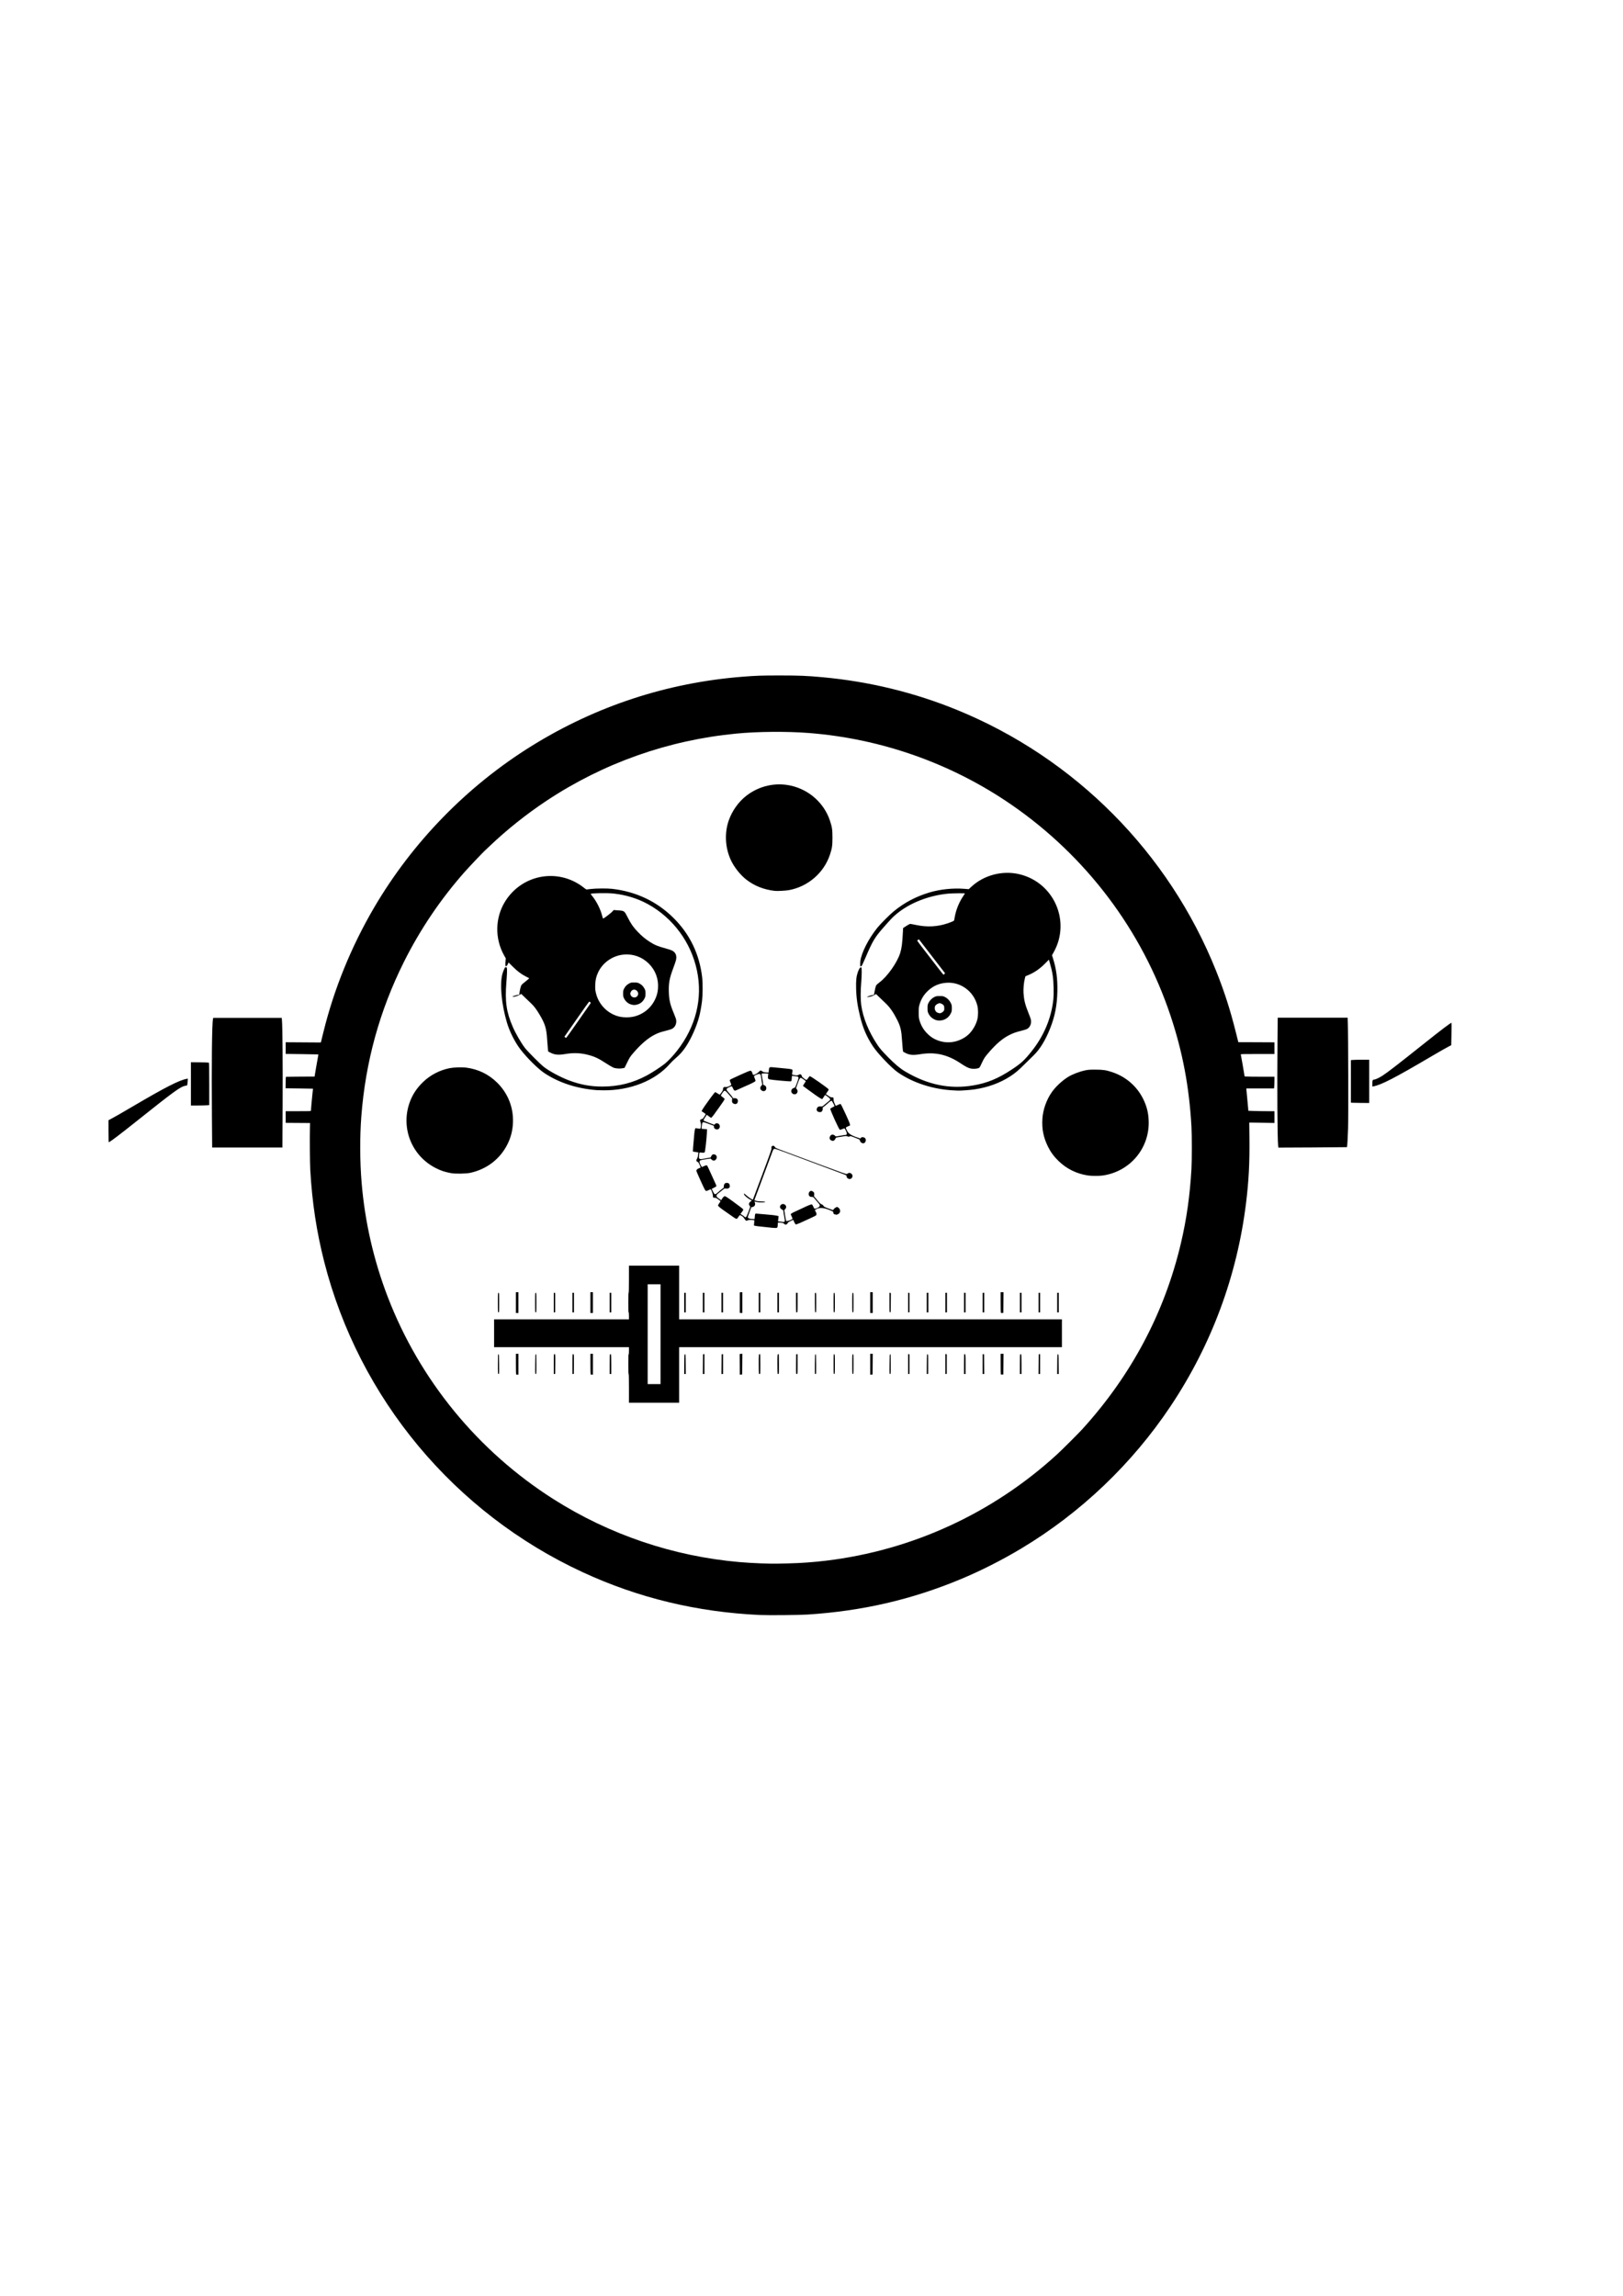 <?xml version="1.0" encoding="UTF-8" standalone="no"?>
<!-- Created with Inkscape (http://www.inkscape.org/) -->

<svg
   width="210mm"
   height="297mm"
   viewBox="0 0 210 297"
   version="1.1"
   id="svg1"
   xml:space="preserve"
   inkscape:version="1.4 (86a8ad7, 2024-10-11)"
   sodipodi:docname="Crazy Midi Logo.svg"
   xmlns:inkscape="http://www.inkscape.org/namespaces/inkscape"
   xmlns:sodipodi="http://sodipodi.sourceforge.net/DTD/sodipodi-0.dtd"
   xmlns="http://www.w3.org/2000/svg"
   xmlns:svg="http://www.w3.org/2000/svg"><sodipodi:namedview
     id="namedview1"
     pagecolor="#ffffff"
     bordercolor="#000000"
     borderopacity="0.25"
     inkscape:showpageshadow="2"
     inkscape:pageopacity="0.0"
     inkscape:pagecheckerboard="0"
     inkscape:deskcolor="#d1d1d1"
     inkscape:document-units="mm"
     inkscape:zoom="0.72426347"
     inkscape:cx="396.26464"
     inkscape:cy="561.25984"
     inkscape:window-width="1920"
     inkscape:window-height="1057"
     inkscape:window-x="1912"
     inkscape:window-y="-8"
     inkscape:window-maximized="1"
     inkscape:current-layer="layer1" /><defs
     id="defs1" /><g
     inkscape:label="Ebene 1"
     inkscape:groupmode="layer"
     id="layer1"><path
       style="fill:#000000"
       d="M 98.317,208.925 C 90.161,208.545 82.582,206.715 75.393,203.389 58.779,195.704 46.454,180.907 41.952,163.24 c -0.995,-3.906 -1.568,-7.686 -1.809,-11.93 -0.047,-0.832 -0.072,-4.155 -0.041,-5.435 l 0.015,-0.593 -1.577,-0.011 -1.577,-0.011 v -0.755 -0.755 h 1.634 c 1.58,0 1.634,-0.003 1.634,-0.078 0,-0.14 0.129,-1.563 0.199,-2.2 0.038,-0.343 0.068,-0.627 0.068,-0.632 -6.44e-4,-0.005 -0.799,-0.019 -1.774,-0.031 l -1.773,-0.022 0.008,-0.736 c 0.004,-0.405 0.022,-0.741 0.04,-0.747 0.018,-0.006 0.858,-0.015 1.867,-0.02 l 1.835,-0.009 0.189,-1.124 c 0.104,-0.618 0.218,-1.262 0.253,-1.43 0.035,-0.168 0.06,-0.31 0.055,-0.315 -0.005,-0.005 -0.959,-0.021 -2.122,-0.037 l -2.113,-0.029 v -0.754 -0.754 l 2.276,0.015 2.276,0.015 0.031,-0.123 c 0.017,-0.067 0.152,-0.616 0.3,-1.219 1.365,-5.567 3.602,-11.061 6.554,-16.099 4.975,-8.49 12.059,-15.753 20.427,-20.941 8.298,-5.145 17.504,-8.164 27.242,-8.933 1.793,-0.142 2.494,-0.165 4.863,-0.164 2.512,0.001 3.444,0.04 5.476,0.225 6.036,0.55 11.893,1.973 17.428,4.235 15.261,6.236 27.404,18.467 33.52,33.765 1.052,2.631 1.819,5.015 2.538,7.886 l 0.332,1.328 0.775,0.002 c 0.426,0.001 1.478,0.006 2.338,0.01 l 1.563,0.008 v 0.756 0.756 h -2.189 c -2.066,0 -2.188,0.004 -2.167,0.071 0.029,0.095 0.328,1.788 0.418,2.365 l 0.07,0.455 0.244,0.025 c 0.134,0.014 1.004,0.025 1.934,0.025 h 1.69 l -2.9e-4,0.48 c -1.6e-4,0.264 -0.012,0.604 -0.026,0.756 l -0.026,0.276 h -1.792 -1.792 l 2.2e-4,0.092 c 1.2e-4,0.051 0.045,0.533 0.1,1.073 0.055,0.539 0.112,1.148 0.127,1.352 l 0.028,0.372 0.7,0.027 c 0.385,0.015 1.146,0.027 1.691,0.027 l 0.991,1.2e-4 v 0.763 0.763 l -1.631,-0.028 -1.631,-0.028 0.023,2.054 c 0.035,3.165 -0.088,5.514 -0.439,8.367 -1.161,9.438 -4.475,18.352 -9.771,26.284 -4.966,7.438 -11.614,13.778 -19.26,18.368 -2.545,1.528 -5.276,2.911 -7.909,4.007 -6.338,2.637 -12.697,4.107 -19.754,4.566 -1.142,0.074 -5.077,0.111 -6.211,0.059 z m 3.821,-6.68 c 1.458,-0.03 3.172,-0.155 4.781,-0.35 11.131,-1.349 21.51,-6.124 29.824,-13.721 0.643,-0.588 2.754,-2.69 3.274,-3.261 6.36,-6.982 10.678,-15.121 12.786,-24.102 0.73,-3.109 1.154,-6.097 1.357,-9.562 0.066,-1.122 0.067,-4.374 0.002,-5.516 -0.294,-5.147 -1.142,-9.64 -2.702,-14.322 -3.684,-11.056 -10.929,-20.659 -20.616,-27.326 -7.741,-5.328 -16.842,-8.542 -26.233,-9.263 -2.865,-0.22 -6.562,-0.188 -9.357,0.081 -8.794,0.847 -17.159,3.805 -24.497,8.662 -2.623,1.736 -5.183,3.775 -7.411,5.902 -0.25,0.239 -0.534,0.506 -0.63,0.594 -0.247,0.225 -2,2.072 -2.502,2.636 -3.164,3.559 -5.839,7.512 -7.963,11.768 -3.138,6.288 -4.959,12.9 -5.499,19.961 -0.204,2.67 -0.189,5.84 0.041,8.601 0.419,5.035 1.558,10.013 3.372,14.734 4.136,10.769 11.677,19.972 21.455,26.181 7.239,4.596 15.522,7.398 24.062,8.138 1.624,0.141 3.992,0.234 5.046,0.2 0.202,-0.007 0.837,-0.022 1.41,-0.033 z m -20.758,-22.638 c 0,-1.212 -0.014,-1.859 -0.041,-1.859 -0.026,0 -0.041,-0.457 -0.041,-1.29 0,-0.849 0.014,-1.281 0.041,-1.264 0.026,0.016 0.041,-0.143 0.041,-0.447 v -0.472 H 72.655 63.931 v -1.798 -1.798 h 8.724 8.724 v -0.449 c 0,-0.272 -0.016,-0.449 -0.041,-0.449 -0.026,0 -0.041,-0.449 -0.041,-1.267 0,-0.817 0.015,-1.267 0.041,-1.267 0.027,0 0.041,-0.613 0.041,-1.757 v -1.757 h 3.249 3.249 v 3.473 3.473 h 24.762 24.762 v 1.798 1.798 H 112.639 87.876 v 3.596 3.596 h -3.249 -3.249 z m 4.086,-7.008 v -6.456 h -0.832 -0.832 l -6.44e-4,6.456 -6.45e-4,6.456 h 0.832 0.832 z m -18.688,5.203 c -0.015,-0.015 -0.027,-0.622 -0.027,-1.348 v -1.321 h 0.163 0.163 v 1.348 1.348 h -0.136 c -0.075,0 -0.148,-0.012 -0.163,-0.027 z m 9.643,0 c -0.015,-0.015 -0.027,-0.622 -0.027,-1.348 v -1.321 h 0.163 0.163 v 1.348 1.348 h -0.136 c -0.075,0 -0.148,-0.012 -0.163,-0.027 z m 19.294,-1.259 c -0.003,-0.708 -0.008,-1.311 -0.01,-1.339 -0.003,-0.032 0.062,-0.056 0.17,-0.064 l 0.174,-0.013 -0.011,1.34 -0.011,1.34 -0.153,0.012 -0.153,0.012 z m 16.882,-0.059 v -1.351 h 0.164 0.164 l -0.011,1.338 -0.011,1.338 -0.153,0.013 -0.153,0.013 z m 16.899,1.315 c -0.013,-0.013 -0.023,-0.618 -0.023,-1.344 v -1.321 h 0.184 0.184 l -0.011,1.338 -0.011,1.338 -0.151,0.006 c -0.083,0.003 -0.161,-0.004 -0.174,-0.017 z m -65.075,-1.334 c 0,-1.199 0.005,-1.283 0.072,-1.273 0.066,0.01 0.072,0.107 0.082,1.284 0.011,1.252 0.009,1.273 -0.072,1.273 -0.081,0 -0.082,-0.024 -0.082,-1.284 z m 4.831,0.011 c 0.01,-1.176 0.016,-1.274 0.082,-1.284 0.067,-0.01 0.072,0.074 0.072,1.273 0,1.259 -0.002,1.284 -0.082,1.284 -0.081,0 -0.082,-0.021 -0.072,-1.273 z m 2.401,-0.011 c 0,-1.259 0.002,-1.29 0.081,-1.29 0.05,0 0.09,0.035 0.104,0.092 0.013,0.051 0.018,0.625 0.011,1.277 l -0.012,1.185 -0.092,0.013 -0.092,0.013 z m 2.411,0 c 0,-1.325 0.003,-1.352 0.154,-1.256 0.04,0.025 0.049,0.309 0.041,1.276 l -0.011,1.244 -0.092,0.013 -0.092,0.013 z m 4.822,0.022 c 0,-1.116 0.007,-1.265 0.065,-1.287 0.036,-0.014 0.082,-0.015 0.102,-0.002 0.021,0.013 0.037,0.572 0.037,1.287 v 1.264 h -0.102 -0.102 z m 9.653,-0.015 c 0.011,-1.246 0.013,-1.277 0.093,-1.277 0.08,0 0.082,0.031 0.093,1.277 l 0.011,1.277 H 88.632 88.529 Z m 2.411,0.004 0.011,-1.273 0.092,-0.014 0.092,-0.014 v 1.287 1.287 h -0.103 -0.103 z m 2.411,-0.004 0.011,-1.277 0.092,-0.005 0.092,-0.005 v 1.282 1.282 H 93.454 93.351 Z m 4.839,1.25 c -0.015,-0.015 -0.027,-0.583 -0.027,-1.262 0,-1.291 -8e-4,-1.285 0.167,-1.285 0.022,0 0.037,0.533 0.037,1.287 0,1.221 -0.004,1.287 -0.075,1.287 -0.041,0 -0.087,-0.012 -0.102,-0.027 z m 2.411,0 c -0.015,-0.015 -0.027,-0.583 -0.027,-1.262 0,-1.291 -8e-4,-1.285 0.167,-1.285 0.022,0 0.037,0.533 0.037,1.287 0,1.221 -0.004,1.287 -0.075,1.287 -0.041,0 -0.087,-0.012 -0.102,-0.027 z m 2.402,-0.024 c -0.011,-0.028 -0.015,-0.603 -0.009,-1.277 l 0.011,-1.225 0.092,-0.005 0.092,-0.005 v 1.282 c 0,1.261 -0.001,1.282 -0.083,1.282 -0.046,0 -0.092,-0.023 -0.103,-0.051 z m 2.43,0.035 c -0.009,-0.009 -0.012,-0.587 -0.006,-1.283 0.011,-1.171 0.017,-1.266 0.082,-1.256 0.065,0.009 0.071,0.115 0.081,1.283 0.01,1.215 0.007,1.273 -0.065,1.273 -0.042,0 -0.083,-0.008 -0.092,-0.017 z m 2.414,-1.268 c 0,-1.259 0.002,-1.284 0.082,-1.278 0.08,0.006 0.082,0.035 0.082,1.285 0,1.251 -0.002,1.278 -0.082,1.278 -0.08,0 -0.082,-0.027 -0.082,-1.285 z m 2.411,0.006 c 0,-1.251 0.002,-1.278 0.082,-1.278 0.08,0 0.082,0.027 0.082,1.278 0,1.251 -0.002,1.278 -0.082,1.278 -0.08,0 -0.082,-0.027 -0.082,-1.278 z m 4.831,0.005 c 0.01,-1.176 0.016,-1.274 0.082,-1.284 0.067,-0.01 0.071,0.074 0.071,1.273 0,1.259 -0.002,1.284 -0.082,1.284 -0.081,0 -0.082,-0.021 -0.071,-1.273 z m 2.401,-0.011 v -1.29 l 0.092,0.014 0.092,0.014 v 1.263 1.263 l -0.092,0.013 -0.092,0.013 z m 2.42,0.01 c 0.011,-1.249 0.013,-1.28 0.092,-1.28 0.08,0 0.082,0.027 0.082,1.267 v 1.267 l -0.092,0.013 -0.092,0.013 z m 2.401,-0.013 v -1.293 l 0.092,0.013 0.092,0.013 v 1.267 1.267 l -0.092,0.013 -0.092,0.013 z m 2.411,0 c 0,-0.754 0.015,-1.287 0.037,-1.287 0.168,0 0.167,-0.008 0.167,1.312 v 1.262 h -0.102 -0.102 z m 2.411,0.006 v -1.282 l 0.092,0.005 0.092,0.005 0.011,1.277 0.011,1.277 h -0.103 -0.103 z m 4.822,0.019 c 0,-1.116 0.008,-1.265 0.065,-1.287 0.036,-0.014 0.082,-0.015 0.102,-0.002 0.021,0.013 0.037,0.572 0.037,1.287 v 1.264 h -0.102 -0.102 z m 2.42,-0.011 0.011,-1.273 0.092,-0.014 0.092,-0.014 v 1.287 1.287 h -0.103 -0.103 z m 2.411,-0.004 c 0.011,-1.246 0.013,-1.277 0.092,-1.277 0.08,0 0.082,0.031 0.092,1.277 l 0.011,1.277 h -0.103 -0.103 z m -70.047,-7.958 v -1.348 h 0.163 0.163 v 1.348 1.348 h -0.163 -0.163 z m 9.643,0 v -1.348 h 0.163 0.163 v 1.348 1.348 h -0.163 -0.163 z m 19.327,1.297 c -10e-4,-0.044 -3.08e-4,-2.379 7.71e-4,-2.574 3.09e-4,-0.056 0.036,-0.071 0.164,-0.071 h 0.163 v 1.348 1.348 h -0.163 c -0.103,0 -0.164,-0.019 -0.165,-0.051 z m 16.877,-1.297 v -1.348 h 0.163 0.163 v 1.348 1.348 h -0.163 -0.163 z m 16.905,1.323 c -0.016,-0.016 -0.029,-0.624 -0.029,-1.35 v -1.321 h 0.184 0.184 l -0.011,1.338 -0.011,1.338 -0.144,0.012 c -0.08,0.007 -0.158,-9.8e-4 -0.174,-0.017 z m -65.082,-1.323 c 0,-1.239 0.002,-1.267 0.082,-1.267 0.08,0 0.082,0.027 0.082,1.267 0,1.239 -0.002,1.267 -0.082,1.267 -0.08,0 -0.082,-0.027 -0.082,-1.267 z m 4.822,0 c 0,-1.239 0.002,-1.267 0.082,-1.267 0.08,0 0.082,0.027 0.082,1.267 0,1.239 -0.002,1.267 -0.082,1.267 -0.08,0 -0.082,-0.027 -0.082,-1.267 z m 2.411,0 v -1.272 l 0.092,0.013 0.092,0.013 v 1.246 1.246 l -0.092,0.013 -0.092,0.013 z m 2.411,0 v -1.267 h 0.102 0.102 v 1.267 1.267 h -0.102 -0.102 z m 4.822,0 v -1.267 h 0.102 0.102 v 1.267 1.267 h -0.102 -0.102 z m 9.643,0 v -1.267 h 0.102 0.102 v 1.267 1.267 H 88.632 88.53 Z m 2.411,0 v -1.267 h 0.102 0.102 v 1.267 1.267 h -0.102 -0.102 z m 2.411,0 v -1.267 h 0.102 0.102 v 1.267 1.267 h -0.102 -0.102 z m 4.822,0 v -1.267 h 0.102 0.102 v 1.267 1.267 h -0.102 -0.102 z m 2.411,0 v -1.267 h 0.102 0.102 v 1.267 1.267 h -0.102 -0.102 z m 2.438,1.239 c -0.015,-0.015 -0.027,-0.585 -0.027,-1.267 v -1.239 h 0.102 0.102 v 1.267 c 0,1.201 -0.004,1.267 -0.075,1.267 -0.041,0 -0.087,-0.012 -0.102,-0.027 z m 2.415,-1.172 c -0.006,-0.659 -0.005,-1.229 0.002,-1.267 0.007,-0.037 0.049,-0.068 0.092,-0.068 0.076,0 0.079,0.043 0.079,1.267 0,1.233 -0.002,1.267 -0.081,1.267 -0.078,0 -0.081,-0.037 -0.092,-1.199 z m 2.42,-0.068 c 0,-1.239 0.002,-1.267 0.082,-1.267 0.08,0 0.082,0.027 0.082,1.267 0,1.239 -0.002,1.267 -0.082,1.267 -0.08,0 -0.082,-0.027 -0.082,-1.267 z m 2.411,0 c 0,-1.239 0.002,-1.267 0.082,-1.267 0.08,0 0.082,0.027 0.082,1.267 0,1.239 -0.002,1.267 -0.082,1.267 -0.08,0 -0.082,-0.027 -0.082,-1.267 z m 4.822,-0.003 v -1.27 l 0.092,0.013 c 0.058,0.008 0.09,0.04 0.087,0.085 -0.003,0.039 -0.007,0.605 -0.01,1.256 -0.005,1.156 -0.007,1.185 -0.087,1.185 -0.08,0 -0.082,-0.027 -0.082,-1.27 z m 2.411,0.003 v -1.272 l 0.092,0.013 0.092,0.013 v 1.246 1.246 l -0.092,0.013 -0.092,0.013 z m 2.411,0 v -1.267 h 0.102 0.102 v 1.267 1.267 h -0.102 -0.102 z m 2.411,0 v -1.267 h 0.102 0.102 v 1.267 1.267 h -0.102 -0.102 z m 2.411,0 v -1.267 h 0.102 0.102 v 1.267 1.267 h -0.102 -0.102 z m 2.411,0 v -1.267 h 0.102 0.102 v 1.267 1.267 h -0.102 -0.102 z m 4.822,0 v -1.267 h 0.102 0.102 v 1.267 1.267 h -0.102 -0.102 z m 2.411,0 v -1.267 h 0.102 0.102 v 1.267 1.267 h -0.102 -0.102 z m 2.411,0 v -1.267 h 0.102 0.102 v 1.267 1.267 h -0.102 -0.102 z m -36.817,-9.672 c -0.101,-0.008 -0.487,-0.05 -0.858,-0.093 -0.371,-0.043 -0.803,-0.09 -0.96,-0.104 -0.157,-0.014 -0.357,-0.044 -0.444,-0.066 l -0.158,-0.041 0.028,-0.339 0.028,-0.339 -0.156,-0.026 c -0.263,-0.043 -0.6,-0.027 -0.708,0.035 -0.174,0.099 -0.238,0.073 -0.384,-0.153 -0.076,-0.118 -0.181,-0.254 -0.234,-0.302 -0.1,-0.091 -0.331,-0.219 -0.394,-0.219 -0.02,0 -0.094,0.089 -0.165,0.199 -0.184,0.284 -0.226,0.312 -0.374,0.251 -0.067,-0.028 -0.249,-0.145 -0.406,-0.26 -0.156,-0.116 -0.566,-0.403 -0.91,-0.638 -0.664,-0.454 -0.973,-0.71 -0.973,-0.805 0,-0.032 0.077,-0.167 0.171,-0.301 0.094,-0.133 0.163,-0.25 0.153,-0.26 -0.01,-0.01 -0.144,-0.111 -0.299,-0.225 -0.236,-0.174 -0.31,-0.208 -0.457,-0.208 -0.208,0 -0.233,-0.03 -0.228,-0.276 0.004,-0.179 -0.198,-0.756 -0.282,-0.808 -0.019,-0.012 -0.126,0.026 -0.237,0.084 -0.111,0.058 -0.254,0.109 -0.318,0.114 -0.107,0.008 -0.131,-0.019 -0.289,-0.319 -0.176,-0.335 -0.967,-2.097 -1.011,-2.251 -0.037,-0.129 0.113,-0.287 0.345,-0.364 0.112,-0.037 0.204,-0.085 0.204,-0.107 0,-0.021 -0.066,-0.184 -0.147,-0.361 -0.112,-0.246 -0.171,-0.328 -0.247,-0.347 -0.055,-0.014 -0.12,-0.069 -0.144,-0.123 -0.037,-0.082 -0.027,-0.129 0.063,-0.283 0.059,-0.101 0.118,-0.273 0.13,-0.381 0.012,-0.108 0.028,-0.252 0.036,-0.32 l 0.015,-0.124 -0.348,-0.048 c -0.192,-0.026 -0.356,-0.055 -0.366,-0.065 -0.015,-0.015 0.051,-0.831 0.188,-2.316 0.022,-0.236 0.061,-0.491 0.088,-0.567 l 0.049,-0.138 0.259,0.027 c 0.143,0.015 0.285,0.036 0.317,0.049 0.147,0.056 0.205,-0.54 0.086,-0.874 -0.073,-0.204 -0.073,-0.213 -4.66e-4,-0.294 0.041,-0.046 0.123,-0.084 0.181,-0.086 0.085,-0.002 0.144,-0.06 0.3,-0.299 0.107,-0.163 0.194,-0.314 0.193,-0.335 -4.67e-4,-0.021 -0.12,-0.117 -0.266,-0.213 l -0.265,-0.174 0.067,-0.132 c 0.107,-0.212 0.52,-0.811 1.109,-1.611 0.419,-0.568 0.564,-0.738 0.616,-0.719 0.038,0.013 0.176,0.096 0.308,0.185 0.132,0.088 0.254,0.145 0.271,0.127 0.017,-0.019 0.116,-0.15 0.219,-0.292 0.143,-0.196 0.186,-0.292 0.182,-0.398 -0.008,-0.216 0.107,-0.318 0.326,-0.288 0.141,0.019 0.23,-7.3e-4 0.46,-0.103 0.168,-0.075 0.285,-0.152 0.285,-0.188 0,-0.034 -0.048,-0.168 -0.107,-0.3 -0.059,-0.131 -0.097,-0.266 -0.084,-0.3 0.03,-0.077 0.107,-0.116 1.424,-0.714 0.64,-0.291 1.142,-0.495 1.216,-0.495 0.099,0 0.144,0.029 0.207,0.133 0.045,0.073 0.092,0.193 0.106,0.266 0.019,0.101 0.046,0.133 0.112,0.132 0.163,-7.5e-4 0.518,-0.2 0.687,-0.386 0.093,-0.102 0.201,-0.185 0.241,-0.185 0.04,0 0.132,0.05 0.205,0.111 0.111,0.093 0.186,0.116 0.463,0.14 0.182,0.016 0.336,0.022 0.344,0.015 0.008,-0.008 0.022,-0.093 0.033,-0.191 0.044,-0.405 0.057,-0.445 0.164,-0.486 0.071,-0.027 0.275,-0.02 0.641,0.024 0.295,0.035 0.853,0.089 1.238,0.12 0.386,0.032 0.776,0.08 0.868,0.107 0.186,0.056 0.193,0.081 0.128,0.466 -0.019,0.112 -0.022,0.217 -0.008,0.232 0.015,0.015 0.172,0.048 0.349,0.072 0.296,0.041 0.334,0.037 0.462,-0.038 0.196,-0.116 0.308,-0.105 0.391,0.036 0.039,0.065 0.07,0.147 0.07,0.182 0,0.069 0.487,0.436 0.577,0.434 0.031,-5.4e-4 0.13,-0.11 0.22,-0.244 0.09,-0.134 0.183,-0.244 0.206,-0.244 0.132,-0.003 2.24,1.466 2.427,1.692 0.044,0.053 0.022,0.103 -0.136,0.316 -0.18,0.243 -0.23,0.361 -0.152,0.361 0.02,0 0.149,0.083 0.286,0.184 0.207,0.152 0.281,0.184 0.429,0.184 0.207,0 0.229,0.032 0.229,0.326 0,0.134 0.041,0.285 0.129,0.477 0.071,0.154 0.135,0.287 0.141,0.295 0.006,0.008 0.134,-0.042 0.284,-0.112 0.15,-0.07 0.295,-0.127 0.322,-0.127 0.068,0 0.175,0.207 0.738,1.427 0.264,0.571 0.489,1.109 0.5,1.195 l 0.021,0.156 -0.24,0.106 c -0.358,0.158 -0.352,0.146 -0.215,0.458 0.209,0.473 0.529,0.703 1.377,0.99 l 0.415,0.141 0.064,-0.091 c 0.11,-0.157 0.484,-0.087 0.589,0.111 0.114,0.214 -0.007,0.537 -0.223,0.591 -0.222,0.056 -0.512,-0.179 -0.512,-0.415 0,-0.059 -0.129,-0.123 -0.622,-0.307 -0.586,-0.219 -0.626,-0.228 -0.697,-0.163 -0.071,0.064 -0.088,0.064 -0.271,-8.7e-4 -0.186,-0.066 -0.215,-0.065 -0.609,0.01 -0.228,0.043 -0.522,0.091 -0.654,0.106 -0.226,0.026 -0.243,0.035 -0.289,0.164 -0.056,0.156 -0.222,0.303 -0.341,0.303 -0.044,0 -0.142,-0.029 -0.217,-0.065 -0.248,-0.118 -0.271,-0.424 -0.049,-0.66 0.144,-0.154 0.43,-0.101 0.588,0.109 0.041,0.054 0.116,0.048 0.633,-0.05 0.323,-0.061 0.635,-0.111 0.695,-0.111 0.109,3.9e-4 0.158,-0.063 0.158,-0.205 0,-0.088 -0.238,-0.602 -0.295,-0.637 -0.021,-0.013 -0.148,0.025 -0.281,0.086 -0.134,0.06 -0.28,0.103 -0.325,0.096 -0.112,-0.018 -1.296,-2.628 -1.237,-2.727 0.021,-0.035 0.152,-0.118 0.291,-0.184 0.139,-0.066 0.253,-0.135 0.253,-0.154 0,-0.069 -0.329,-0.686 -0.366,-0.686 -0.108,0 -0.258,0.101 -0.554,0.374 -0.18,0.166 -0.395,0.343 -0.477,0.394 -0.135,0.084 -0.148,0.107 -0.128,0.228 0.026,0.159 -0.069,0.368 -0.197,0.437 -0.048,0.026 -0.16,0.037 -0.248,0.025 -0.288,-0.039 -0.408,-0.239 -0.3,-0.5 0.076,-0.181 0.257,-0.265 0.513,-0.236 0.174,0.019 0.196,0.01 0.416,-0.183 0.128,-0.112 0.344,-0.289 0.48,-0.394 0.327,-0.251 0.357,-0.312 0.232,-0.459 -0.054,-0.063 -0.209,-0.194 -0.346,-0.289 -0.246,-0.173 -0.248,-0.173 -0.296,-0.085 -0.026,0.049 -0.111,0.178 -0.189,0.285 l -0.141,0.196 -0.191,-0.097 c -0.218,-0.111 -0.928,-0.604 -1.739,-1.208 l -0.556,-0.414 0.065,-0.126 c 0.036,-0.07 0.119,-0.2 0.184,-0.29 0.065,-0.09 0.118,-0.175 0.118,-0.19 0,-0.04 -0.497,-0.396 -0.596,-0.426 -0.153,-0.047 -0.238,0.097 -0.49,0.827 l -0.176,0.511 0.1,0.118 c 0.262,0.311 -0.029,0.769 -0.408,0.644 -0.453,-0.149 -0.399,-0.718 0.076,-0.816 0.112,-0.023 0.135,-0.064 0.336,-0.596 0.296,-0.782 0.289,-0.858 -0.082,-0.898 -0.104,-0.011 -0.271,-0.029 -0.369,-0.04 l -0.179,-0.019 -0.029,0.342 c -0.026,0.307 -0.038,0.345 -0.119,0.365 -0.139,0.035 -2.366,-0.168 -2.763,-0.251 -0.187,-0.039 -0.235,-0.169 -0.181,-0.495 l 0.04,-0.241 -0.298,-0.027 c -0.164,-0.015 -0.364,-0.015 -0.445,5.5e-4 -0.138,0.026 -0.146,0.035 -0.125,0.155 0.16,0.914 0.191,1.112 0.191,1.211 0,0.095 0.022,0.12 0.122,0.142 0.166,0.036 0.287,0.2 0.287,0.388 0,0.28 -0.233,0.458 -0.477,0.365 -0.323,-0.123 -0.399,-0.412 -0.174,-0.668 l 0.125,-0.143 -0.084,-0.497 c -0.046,-0.273 -0.085,-0.546 -0.085,-0.606 0,-0.06 -0.03,-0.151 -0.067,-0.204 -0.056,-0.081 -0.092,-0.092 -0.227,-0.074 -0.195,0.026 -0.605,0.221 -0.605,0.287 -6e-5,0.026 0.049,0.165 0.11,0.307 0.083,0.195 0.099,0.276 0.068,0.327 -0.054,0.086 -0.568,0.345 -1.28,0.646 -0.303,0.128 -0.716,0.313 -0.916,0.41 -0.506,0.245 -0.532,0.241 -0.691,-0.109 -0.071,-0.157 -0.151,-0.286 -0.177,-0.286 -0.111,-5e-4 -0.605,0.244 -0.633,0.312 -0.06,0.153 -0.028,0.212 0.333,0.61 0.203,0.223 0.391,0.457 0.419,0.52 0.04,0.092 0.074,0.113 0.173,0.106 0.346,-0.022 0.511,0.096 0.511,0.365 0,0.303 -0.238,0.471 -0.507,0.359 -0.213,-0.089 -0.284,-0.226 -0.252,-0.486 l 0.027,-0.216 -0.423,-0.489 c -0.532,-0.616 -0.566,-0.624 -0.855,-0.204 -0.108,0.157 -0.196,0.304 -0.194,0.327 0.001,0.023 0.112,0.12 0.245,0.215 0.134,0.095 0.243,0.199 0.243,0.23 0,0.074 -0.308,0.544 -0.741,1.129 -0.191,0.258 -0.442,0.609 -0.559,0.778 -0.116,0.17 -0.266,0.361 -0.333,0.425 l -0.122,0.116 -0.275,-0.201 -0.275,-0.201 -0.219,0.322 c -0.12,0.177 -0.213,0.352 -0.206,0.388 0.009,0.046 0.232,0.149 0.702,0.324 l 0.69,0.257 0.077,-0.083 c 0.112,-0.12 0.266,-0.147 0.42,-0.073 0.255,0.122 0.296,0.509 0.072,0.686 -0.226,0.178 -0.622,0.006 -0.622,-0.27 v -0.131 l -0.676,-0.249 c -0.869,-0.321 -0.823,-0.341 -0.895,0.409 l -0.022,0.23 0.353,0.029 0.353,0.029 -0.022,0.537 c -0.012,0.295 -0.071,0.96 -0.13,1.477 -0.085,0.743 -0.122,0.951 -0.176,0.992 -0.06,0.046 -0.252,0.044 -0.597,-0.006 -0.054,-0.008 -0.098,0.183 -0.113,0.492 -0.013,0.26 -0.009,0.277 0.095,0.336 0.099,0.056 0.165,0.051 0.756,-0.055 l 0.647,-0.117 0.084,-0.167 c 0.109,-0.217 0.256,-0.291 0.448,-0.228 0.286,0.095 0.36,0.423 0.147,0.661 -0.163,0.183 -0.361,0.183 -0.549,-1.5e-4 l -0.136,-0.132 -0.447,0.067 c -0.794,0.118 -0.873,0.138 -0.938,0.238 -0.052,0.079 -0.052,0.118 -0.006,0.273 0.03,0.099 0.103,0.258 0.163,0.352 l 0.108,0.172 0.285,-0.126 c 0.157,-0.069 0.31,-0.116 0.34,-0.105 0.069,0.027 0.141,0.17 0.619,1.235 0.212,0.472 0.442,0.978 0.511,1.124 0.069,0.146 0.126,0.294 0.126,0.328 1.9e-5,0.037 -0.124,0.124 -0.306,0.214 l -0.306,0.152 0.172,0.348 c 0.221,0.445 0.259,0.449 0.682,0.068 0.171,-0.154 0.407,-0.348 0.525,-0.433 0.18,-0.129 0.211,-0.169 0.19,-0.25 -0.033,-0.132 0.053,-0.373 0.159,-0.448 0.113,-0.079 0.354,-0.079 0.468,10e-4 0.127,0.089 0.193,0.356 0.124,0.5 -0.069,0.144 -0.29,0.22 -0.502,0.173 -0.15,-0.034 -0.166,-0.026 -0.486,0.24 -0.182,0.151 -0.401,0.326 -0.487,0.389 -0.197,0.145 -0.261,0.276 -0.201,0.407 0.051,0.111 0.593,0.505 0.613,0.445 0.043,-0.13 0.27,-0.427 0.354,-0.466 0.084,-0.038 0.129,-0.029 0.284,0.062 0.234,0.137 1.267,0.878 1.813,1.301 0.469,0.363 0.457,0.315 0.179,0.684 l -0.164,0.218 0.232,0.151 c 0.128,0.083 0.258,0.181 0.288,0.219 0.094,0.114 0.201,0.082 0.287,-0.087 0.086,-0.168 0.454,-1.145 0.454,-1.205 0,-0.02 -0.037,-0.084 -0.082,-0.141 -0.128,-0.162 -0.106,-0.326 0.064,-0.486 0.08,-0.076 0.163,-0.138 0.184,-0.138 0.093,0 0.022,-0.073 -0.152,-0.158 -0.364,-0.177 -0.831,-0.585 -0.831,-0.726 0,-0.099 0.065,-0.061 0.385,0.225 0.275,0.246 0.737,0.532 0.783,0.486 0.009,-0.009 0.56,-1.474 1.224,-3.256 1.102,-2.956 1.205,-3.255 1.181,-3.416 -0.024,-0.159 -0.016,-0.182 0.082,-0.246 0.134,-0.088 0.276,-0.036 0.364,0.133 0.052,0.1 0.182,0.16 1.034,0.476 0.536,0.199 2.602,0.968 4.591,1.709 2.802,1.044 3.63,1.337 3.678,1.303 0.202,-0.146 0.32,-0.179 0.448,-0.126 0.298,0.123 0.38,0.445 0.168,0.658 -0.142,0.142 -0.293,0.154 -0.482,0.039 -0.121,-0.074 -0.151,-0.129 -0.183,-0.344 -0.013,-0.085 0.206,5.7e-4 -4.118,-1.611 -1.337,-0.498 -3.038,-1.133 -3.78,-1.411 -0.765,-0.286 -1.365,-0.489 -1.387,-0.47 -0.021,0.019 -0.07,0.035 -0.108,0.035 -0.05,0 -0.108,0.11 -0.213,0.398 -0.079,0.219 -0.608,1.64 -1.174,3.157 -0.566,1.517 -1.054,2.826 -1.083,2.909 l -0.054,0.15 0.191,0.07 c 0.128,0.047 0.349,0.074 0.672,0.082 0.264,0.007 0.502,0.026 0.528,0.043 0.164,0.101 -0.703,0.131 -1.091,0.037 -0.325,-0.078 -0.314,-0.082 -0.239,0.077 0.117,0.245 -0.033,0.529 -0.304,0.575 l -0.154,0.026 -0.239,0.639 c -0.174,0.466 -0.228,0.656 -0.199,0.703 0.066,0.107 0.221,0.156 0.548,0.176 l 0.311,0.018 0.026,-0.269 c 0.044,-0.457 0.048,-0.463 0.266,-0.436 0.104,0.013 0.547,0.051 0.985,0.085 0.878,0.068 1.351,0.122 1.643,0.188 l 0.193,0.044 -0.021,0.19 c -0.011,0.105 -0.029,0.257 -0.039,0.339 l -0.018,0.149 0.235,0.027 c 0.129,0.015 0.309,0.037 0.4,0.049 0.144,0.019 0.172,0.01 0.217,-0.076 0.044,-0.083 0.036,-0.181 -0.053,-0.637 -0.058,-0.296 -0.106,-0.599 -0.107,-0.671 -0.002,-0.114 -0.025,-0.144 -0.174,-0.217 -0.193,-0.094 -0.294,-0.258 -0.256,-0.413 0.076,-0.305 0.455,-0.405 0.679,-0.18 0.178,0.178 0.144,0.431 -0.082,0.601 -0.054,0.041 -0.048,0.126 0.053,0.736 0.063,0.379 0.123,0.703 0.134,0.719 0.062,0.102 0.831,-0.155 0.831,-0.277 0,-0.029 -0.054,-0.173 -0.121,-0.321 l -0.121,-0.269 0.131,-0.1 c 0.072,-0.055 0.223,-0.136 0.335,-0.181 0.112,-0.045 0.547,-0.247 0.965,-0.449 0.854,-0.412 1.228,-0.56 1.323,-0.524 0.035,0.013 0.119,0.147 0.186,0.296 0.12,0.267 0.124,0.271 0.254,0.245 0.211,-0.042 0.496,-0.2 0.546,-0.304 0.068,-0.141 0.032,-0.221 -0.24,-0.527 -0.135,-0.152 -0.319,-0.369 -0.409,-0.481 -0.155,-0.194 -0.172,-0.204 -0.369,-0.208 -0.171,-0.004 -0.223,-0.023 -0.302,-0.115 -0.118,-0.137 -0.123,-0.326 -0.015,-0.504 0.097,-0.16 0.238,-0.203 0.395,-0.121 0.222,0.115 0.274,0.208 0.249,0.448 l -0.022,0.217 0.405,0.488 c 0.33,0.399 0.437,0.5 0.578,0.551 0.113,0.041 0.192,0.102 0.227,0.174 0.064,0.133 0.131,0.169 0.756,0.398 l 0.482,0.177 0.124,-0.15 c 0.068,-0.083 0.144,-0.15 0.168,-0.15 0.025,0 0.08,-0.032 0.123,-0.07 0.074,-0.067 0.085,-0.066 0.224,0.01 0.314,0.172 0.384,0.583 0.138,0.804 -0.134,0.119 -0.419,0.198 -0.444,0.123 -0.008,-0.025 -0.042,-0.034 -0.075,-0.022 -0.09,0.035 -0.221,-0.106 -0.221,-0.239 0,-0.132 -0.007,-0.136 -0.674,-0.395 -0.676,-0.262 -1.273,-0.251 -1.618,0.029 l -0.089,0.072 0.108,0.184 c 0.125,0.213 0.139,0.403 0.036,0.493 -0.068,0.06 -1.09,0.54 -2.083,0.979 -0.26,0.115 -0.49,0.193 -0.531,0.18 -0.04,-0.013 -0.13,-0.152 -0.201,-0.308 l -0.129,-0.285 -0.335,0.155 c -0.266,0.123 -0.346,0.181 -0.387,0.279 -0.086,0.204 -0.33,0.244 -0.462,0.076 -0.068,-0.086 -0.131,-0.107 -0.422,-0.14 -0.188,-0.021 -0.351,-0.029 -0.362,-0.018 -0.011,0.011 -0.027,0.158 -0.035,0.326 -0.02,0.396 -0.031,0.402 -0.66,0.355 z m 40.761,-6.779 c -1.447,-0.225 -2.715,-0.851 -3.753,-1.853 -0.606,-0.585 -1.026,-1.153 -1.378,-1.862 -0.589,-1.187 -0.808,-2.271 -0.728,-3.596 0.072,-1.194 0.53,-2.488 1.231,-3.48 0.483,-0.684 1.309,-1.458 2.051,-1.924 0.577,-0.362 1.462,-0.706 2.247,-0.874 0.391,-0.084 0.561,-0.096 1.308,-0.096 0.989,0 1.38,0.056 2.155,0.309 1.919,0.626 3.428,2.001 4.215,3.839 0.348,0.814 0.505,1.517 0.544,2.437 0.147,3.538 -2.37,6.573 -5.893,7.104 -0.504,0.076 -1.502,0.075 -2.001,-0.003 z m -82.379,-0.299 c -0.797,-0.148 -1.276,-0.305 -1.942,-0.639 -3.092,-1.548 -4.553,-5.093 -3.452,-8.38 0.355,-1.06 0.94,-1.966 1.799,-2.787 0.929,-0.887 2.119,-1.507 3.394,-1.767 0.529,-0.108 1.585,-0.149 2.117,-0.082 1.607,0.202 2.965,0.861 4.09,1.985 1.37,1.368 2.081,3.175 2.011,5.107 -0.037,1.025 -0.262,1.925 -0.701,2.806 -0.955,1.917 -2.668,3.242 -4.802,3.715 -0.569,0.126 -1.936,0.149 -2.513,0.042 z M 123.569,141.068 c -2.739,-0.105 -5.417,-0.956 -7.423,-2.358 -0.814,-0.569 -2.591,-2.434 -3.198,-3.356 -0.809,-1.228 -1.286,-2.335 -1.657,-3.841 -0.346,-1.406 -0.492,-2.433 -0.519,-3.657 -0.022,-1.026 0.028,-1.518 0.211,-2.062 0.123,-0.368 0.323,-0.709 0.37,-0.633 0.024,0.039 0.045,0.034 0.087,-0.024 0.08,-0.109 0.074,1.055 -0.01,2.005 -0.088,0.996 -0.088,2.231 -4e-5,2.859 0.231,1.648 0.939,3.402 2.057,5.103 0.342,0.52 0.609,0.831 1.438,1.675 0.872,0.888 1.527,1.435 2.192,1.831 2.909,1.731 5.768,2.319 8.797,1.809 1.83,-0.308 3.243,-0.893 5.03,-2.081 1.206,-0.802 1.592,-1.156 2.519,-2.316 1.617,-2.022 2.585,-4.34 2.835,-6.79 0.032,-0.311 0.042,-0.836 0.028,-1.471 -0.028,-1.266 -0.136,-1.982 -0.483,-3.179 l -0.126,-0.434 -0.476,0.48 c -0.704,0.709 -1.38,1.177 -2.192,1.515 l -0.369,0.153 -0.087,0.341 c -0.119,0.466 -0.194,1.311 -0.161,1.812 0.063,0.942 0.201,1.497 0.649,2.615 0.29,0.722 0.328,0.848 0.33,1.083 0.003,0.428 -0.209,0.806 -0.552,0.982 -0.081,0.042 -0.375,0.133 -0.654,0.202 -0.772,0.192 -1.116,0.315 -1.632,0.579 -0.834,0.427 -1.599,1.067 -2.493,2.083 -0.667,0.758 -0.73,0.852 -1.075,1.593 -0.245,0.525 -0.261,0.549 -0.416,0.601 -0.27,0.091 -0.743,0.107 -1.029,0.033 -0.342,-0.088 -0.626,-0.236 -1.258,-0.658 -1.71,-1.142 -3.295,-1.503 -5.21,-1.188 -0.995,0.164 -1.456,0.115 -2.043,-0.216 -0.101,-0.057 -0.187,-0.105 -0.191,-0.107 -0.026,-0.012 -0.099,-0.742 -0.137,-1.372 -0.083,-1.374 -0.199,-1.881 -0.628,-2.732 -0.491,-0.975 -0.945,-1.63 -1.488,-2.145 -0.193,-0.183 -0.554,-0.53 -0.803,-0.77 l -0.453,-0.438 -0.176,0.105 c -0.233,0.139 -0.547,0.244 -0.824,0.276 -0.212,0.024 -0.219,0.022 -0.123,-0.035 0.146,-0.086 0.601,-0.226 0.738,-0.226 0.103,0 0.12,-0.018 0.143,-0.153 0.087,-0.508 0.183,-0.919 0.245,-1.051 0.049,-0.103 0.185,-0.234 0.426,-0.411 1.027,-0.753 2.316,-2.576 2.697,-3.812 0.2,-0.649 0.27,-1.2 0.352,-2.752 l 0.025,-0.476 0.41,-0.269 c 0.226,-0.148 0.455,-0.269 0.51,-0.269 0.055,0 0.415,0.066 0.801,0.147 1.401,0.294 2.721,0.224 4.024,-0.216 0.231,-0.078 0.52,-0.187 0.641,-0.243 0.213,-0.097 0.222,-0.108 0.248,-0.293 0.145,-1.039 0.548,-2.1 1.127,-2.96 0.132,-0.197 0.24,-0.367 0.24,-0.378 0,-0.039 -1.653,-0.021 -2.125,0.023 -2.568,0.238 -5.052,1.219 -6.779,2.676 -0.457,0.386 -0.645,0.582 -1.654,1.728 -1.109,1.26 -1.393,1.736 -2.316,3.899 -0.307,0.717 -0.485,1.087 -0.518,1.074 -0.028,-0.011 -0.068,0.011 -0.088,0.049 -0.071,0.127 -0.102,-0.312 -0.05,-0.704 0.145,-1.09 1.05,-2.869 2.179,-4.28 0.425,-0.531 1.595,-1.704 2.156,-2.162 1.376,-1.122 2.832,-1.891 4.583,-2.421 1.36,-0.412 3.073,-0.594 4.5,-0.479 l 0.604,0.049 0.335,-0.311 c 1.616,-1.501 3.993,-2.133 6.159,-1.637 4.5,1.03 6.749,6.068 4.504,10.093 l -0.226,0.405 0.107,0.33 c 0.448,1.386 0.625,2.698 0.588,4.346 -0.041,1.814 -0.312,3.204 -0.933,4.779 -0.606,1.537 -1.342,2.736 -2.151,3.505 -0.236,0.225 -0.772,0.75 -1.19,1.168 -0.774,0.773 -1.177,1.113 -1.808,1.523 -1.34,0.871 -2.923,1.449 -4.672,1.704 -0.499,0.073 -1.813,0.169 -2.084,0.152 -0.067,-0.004 -0.251,-0.012 -0.409,-0.018 z m -0.213,-6.286 c 0.695,-0.121 1.393,-0.453 1.905,-0.906 0.538,-0.476 1.019,-1.278 1.195,-1.996 0.126,-0.515 0.127,-1.283 6.4e-4,-1.793 -0.45,-1.819 -2.135,-3.073 -3.968,-2.953 -0.951,0.062 -1.738,0.399 -2.411,1.032 -0.541,0.509 -0.874,1.046 -1.093,1.761 -0.101,0.33 -0.11,0.416 -0.11,1.054 0,0.638 0.009,0.724 0.11,1.054 0.213,0.695 0.544,1.237 1.055,1.728 0.338,0.324 0.554,0.48 0.918,0.664 0.742,0.373 1.582,0.498 2.398,0.356 z m -2.291,-2.837 c -0.437,-0.162 -0.751,-0.447 -0.942,-0.855 -0.096,-0.205 -0.109,-0.282 -0.109,-0.662 0,-0.402 0.009,-0.447 0.132,-0.699 0.16,-0.324 0.452,-0.611 0.778,-0.764 0.207,-0.097 0.283,-0.11 0.663,-0.11 0.392,0 0.45,0.01 0.673,0.12 0.325,0.159 0.609,0.45 0.769,0.79 0.118,0.25 0.13,0.312 0.13,0.664 0,0.351 -0.012,0.414 -0.13,0.662 -0.166,0.35 -0.433,0.617 -0.781,0.78 -0.358,0.167 -0.85,0.198 -1.185,0.074 z m 0.687,-0.902 c 0.08,-0.022 0.208,-0.106 0.286,-0.186 0.132,-0.137 0.141,-0.163 0.141,-0.419 0,-0.209 -0.019,-0.3 -0.082,-0.385 -0.095,-0.129 -0.368,-0.276 -0.515,-0.276 -0.143,0 -0.447,0.164 -0.539,0.292 -0.12,0.165 -0.136,0.438 -0.036,0.634 0.1,0.196 0.163,0.252 0.365,0.324 0.188,0.067 0.2,0.068 0.38,0.018 z m 0.442,-5.04 0.09,-0.096 -1.681,-2.182 c -0.925,-1.2 -1.688,-2.189 -1.696,-2.198 -0.025,-0.028 -0.221,0.118 -0.221,0.164 0,0.024 0.236,0.35 0.525,0.724 0.743,0.962 1.465,1.897 2.204,2.856 0.351,0.455 0.65,0.827 0.663,0.827 0.014,0 0.066,-0.043 0.115,-0.096 z m -44.983,15.023 c -2.552,-0.192 -4.881,-0.949 -6.763,-2.198 -0.824,-0.547 -2.233,-1.938 -3.104,-3.066 -0.708,-0.917 -1.406,-2.3 -1.752,-3.473 -0.702,-2.38 -0.943,-4.906 -0.597,-6.26 0.128,-0.501 0.445,-1.126 0.449,-0.886 0.001,0.073 0.004,0.073 0.056,0.004 0.05,-0.066 0.057,-0.061 0.08,0.056 0.045,0.225 0.028,0.755 -0.06,1.871 -0.196,2.485 -0.002,3.846 0.818,5.745 0.376,0.87 1.092,2.113 1.589,2.758 0.331,0.43 1.948,2.052 2.419,2.427 0.703,0.56 2.205,1.366 3.31,1.776 1.472,0.546 2.763,0.783 4.27,0.783 2.117,0 3.966,-0.463 5.798,-1.453 0.662,-0.357 1.814,-1.11 2.292,-1.498 0.457,-0.37 1.066,-1.015 1.586,-1.679 2.434,-3.11 3.34,-6.76 2.576,-10.383 -0.766,-3.639 -3.094,-6.794 -6.328,-8.576 -1.341,-0.739 -2.811,-1.195 -4.454,-1.382 -0.818,-0.093 -2.962,-0.057 -2.962,0.05 0,0.021 0.086,0.143 0.191,0.272 0.578,0.709 1.092,1.741 1.302,2.615 0.039,0.163 0.084,0.296 0.1,0.296 0.113,0 1.064,-0.727 1.257,-0.961 l 0.114,-0.138 0.551,0.039 c 0.838,0.059 0.833,0.056 1.265,0.91 0.424,0.839 0.741,1.292 1.328,1.899 0.494,0.512 0.962,0.901 1.498,1.246 0.677,0.436 1.053,0.591 2.181,0.901 0.627,0.172 0.845,0.269 1.023,0.452 0.26,0.268 0.327,0.625 0.205,1.095 -0.033,0.127 -0.181,0.556 -0.33,0.955 -0.503,1.348 -0.615,1.956 -0.579,3.116 0.033,1.038 0.168,1.614 0.641,2.739 0.115,0.275 0.236,0.586 0.268,0.692 0.168,0.555 -0.062,1.131 -0.539,1.348 -0.109,0.05 -0.461,0.155 -0.782,0.235 -0.657,0.163 -0.954,0.267 -1.398,0.49 -0.892,0.448 -1.803,1.228 -2.816,2.411 -0.383,0.448 -0.449,0.551 -0.76,1.189 l -0.341,0.699 -0.246,0.052 c -0.364,0.077 -0.909,0.039 -1.212,-0.085 -0.135,-0.055 -0.558,-0.304 -0.94,-0.553 -0.984,-0.642 -1.474,-0.872 -2.325,-1.093 -0.976,-0.254 -1.9,-0.288 -2.946,-0.108 -0.897,0.154 -1.382,0.107 -1.946,-0.188 l -0.27,-0.141 -0.046,-0.417 c -0.025,-0.229 -0.065,-0.738 -0.088,-1.132 -0.085,-1.435 -0.264,-2.023 -0.986,-3.234 -0.403,-0.676 -0.72,-1.095 -1.091,-1.442 -0.17,-0.159 -0.525,-0.498 -0.788,-0.753 l -0.479,-0.464 -0.289,0.145 c -0.297,0.149 -0.669,0.249 -0.831,0.224 -0.123,-0.019 0.311,-0.188 0.628,-0.244 l 0.23,-0.041 0.027,-0.211 c 0.052,-0.395 0.152,-0.82 0.231,-0.974 0.052,-0.101 0.208,-0.251 0.456,-0.437 0.36,-0.27 0.595,-0.483 0.558,-0.505 -0.009,-0.006 -0.194,-0.1 -0.41,-0.21 -0.606,-0.309 -1.105,-0.683 -1.703,-1.279 l -0.544,-0.542 -0.117,0.254 c -0.064,0.14 -0.119,0.229 -0.12,0.197 -0.002,-0.045 -0.019,-0.043 -0.08,0.013 -0.075,0.068 -0.078,0.064 -0.093,-0.126 -0.009,-0.108 -0.001,-0.347 0.017,-0.531 l 0.032,-0.335 -0.224,-0.401 c -1.213,-2.173 -1.16,-4.867 0.137,-6.957 2.057,-3.314 6.348,-4.293 9.623,-2.195 0.178,0.114 0.442,0.305 0.587,0.424 0.145,0.119 0.294,0.216 0.331,0.216 0.036,-1.8e-4 0.287,-0.029 0.557,-0.064 0.599,-0.078 2.11,-0.09 2.717,-0.022 3.13,0.351 5.845,1.64 8.011,3.803 2.107,2.105 3.343,4.7 3.681,7.724 0.076,0.682 0.065,2.219 -0.021,2.942 -0.084,0.709 -0.229,1.508 -0.37,2.051 -0.336,1.291 -1.028,2.851 -1.738,3.917 -0.387,0.582 -0.77,1.015 -1.279,1.445 -0.252,0.214 -0.597,0.548 -0.765,0.743 -1.886,2.181 -5.143,3.478 -8.634,3.441 -0.364,-0.004 -0.745,-0.013 -0.846,-0.021 z m -2.565,-8.699 c 0.737,-1.055 1.445,-2.071 1.574,-2.258 l 0.234,-0.341 -0.096,-0.078 c -0.053,-0.043 -0.11,-0.078 -0.127,-0.078 -0.017,0 -0.744,1.023 -1.616,2.274 l -1.586,2.274 0.095,0.077 c 0.052,0.042 0.115,0.07 0.139,0.062 0.024,-0.008 0.647,-0.878 1.383,-1.932 z m 7.244,-0.789 c 1.261,-0.26 2.299,-1.068 2.859,-2.225 0.226,-0.467 0.342,-0.889 0.385,-1.396 0.105,-1.241 -0.309,-2.382 -1.178,-3.251 -0.866,-0.866 -2.017,-1.284 -3.239,-1.178 -1.443,0.126 -2.756,1.045 -3.343,2.34 -0.241,0.531 -0.333,0.936 -0.355,1.559 -0.017,0.47 -0.006,0.642 0.061,0.965 0.33,1.593 1.576,2.852 3.151,3.184 0.476,0.1 1.181,0.102 1.659,0.003 z m -0.169,-1.574 c -0.431,-0.105 -0.79,-0.408 -0.991,-0.836 -0.091,-0.195 -0.108,-0.285 -0.108,-0.597 0,-0.313 0.016,-0.401 0.107,-0.593 0.151,-0.317 0.356,-0.535 0.656,-0.698 0.245,-0.133 0.279,-0.14 0.667,-0.14 0.357,0 0.438,0.014 0.641,0.109 0.128,0.06 0.313,0.19 0.412,0.288 0.099,0.099 0.233,0.288 0.298,0.422 0.105,0.214 0.119,0.286 0.119,0.611 -5.42e-4,0.31 -0.017,0.404 -0.108,0.597 -0.204,0.437 -0.559,0.733 -1.009,0.838 -0.277,0.065 -0.409,0.065 -0.685,-0.002 z m 0.599,-0.985 c 0.28,-0.145 0.336,-0.534 0.111,-0.778 -0.261,-0.283 -0.659,-0.219 -0.815,0.132 -0.079,0.177 -0.081,0.208 -0.029,0.358 0.104,0.298 0.45,0.434 0.733,0.288 z m 17.896,-13.733 c -1.395,-0.169 -2.55,-0.623 -3.599,-1.414 -0.778,-0.587 -1.605,-1.614 -2.034,-2.527 -0.758,-1.611 -0.865,-3.526 -0.289,-5.172 0.431,-1.233 1.264,-2.404 2.264,-3.182 1.655,-1.289 3.769,-1.768 5.786,-1.312 2.366,0.535 4.287,2.258 5.041,4.523 0.276,0.828 0.327,1.174 0.327,2.203 0,1.03 -0.051,1.374 -0.328,2.206 -0.783,2.35 -2.839,4.127 -5.299,4.58 -0.441,0.081 -1.528,0.137 -1.868,0.096 z m -72.795,29.272 c -0.053,-6.882 0.003,-12.051 0.137,-12.696 l 0.03,-0.145 h 4.432 4.432 l 0.028,0.306 c 0.075,0.832 0.116,5.757 0.089,10.941 l -0.028,5.527 h -4.545 -4.545 z m 137.955,3.672 c -0.096,-0.934 -0.134,-7.434 -0.08,-13.499 l 0.027,-3.034 h 4.523 4.523 l 0.027,0.684 c 0.055,1.403 0.08,12.163 0.032,13.658 -0.042,1.303 -0.108,2.363 -0.149,2.405 -0.008,0.008 -2.008,0.025 -4.444,0.037 l -4.429,0.021 z m -151.337,-1.831 1.75e-4,-1.443 0.296,-0.152 c 0.37,-0.19 1.415,-0.79 2.952,-1.694 4.084,-2.403 5.892,-3.326 6.86,-3.504 l 0.159,-0.029 -0.03,0.422 c -0.016,0.232 -0.049,0.434 -0.072,0.448 -0.023,0.015 -0.115,0.038 -0.203,0.052 -0.635,0.101 -1.408,0.662 -6.427,4.663 -2.011,1.603 -3.06,2.401 -3.483,2.65 -0.04,0.024 -0.051,-0.27 -0.051,-1.413 z m 10.665,-6.144 v -2.801 l 1.134,0.013 c 0.624,0.007 1.157,0.028 1.185,0.046 0.04,0.026 0.051,0.624 0.051,2.762 v 2.729 l -0.337,0.026 c -0.185,0.014 -0.719,0.026 -1.185,0.026 l -0.848,2.4e-4 z m 150.219,2.445 -0.133,-0.017 v -2.75 -2.75 l 0.313,-0.026 c 0.172,-0.015 0.705,-0.026 1.185,-0.026 h 0.872 v 2.799 2.799 l -1.052,-0.007 c -0.579,-0.004 -1.112,-0.014 -1.185,-0.023 z m 2.646,-2.482 c 0,-0.414 0.041,-0.511 0.217,-0.514 0.176,-0.003 0.68,-0.237 1.094,-0.508 0.718,-0.47 1.959,-1.429 5.41,-4.178 2.307,-1.838 3.465,-2.71 3.521,-2.654 0.013,0.013 0.009,0.668 -0.007,1.457 l -0.03,1.434 -0.248,0.125 c -0.319,0.161 -1.263,0.698 -2.275,1.294 -4.775,2.812 -6.506,3.707 -7.549,3.903 l -0.133,0.025 z"
       id="path1" /></g></svg>
